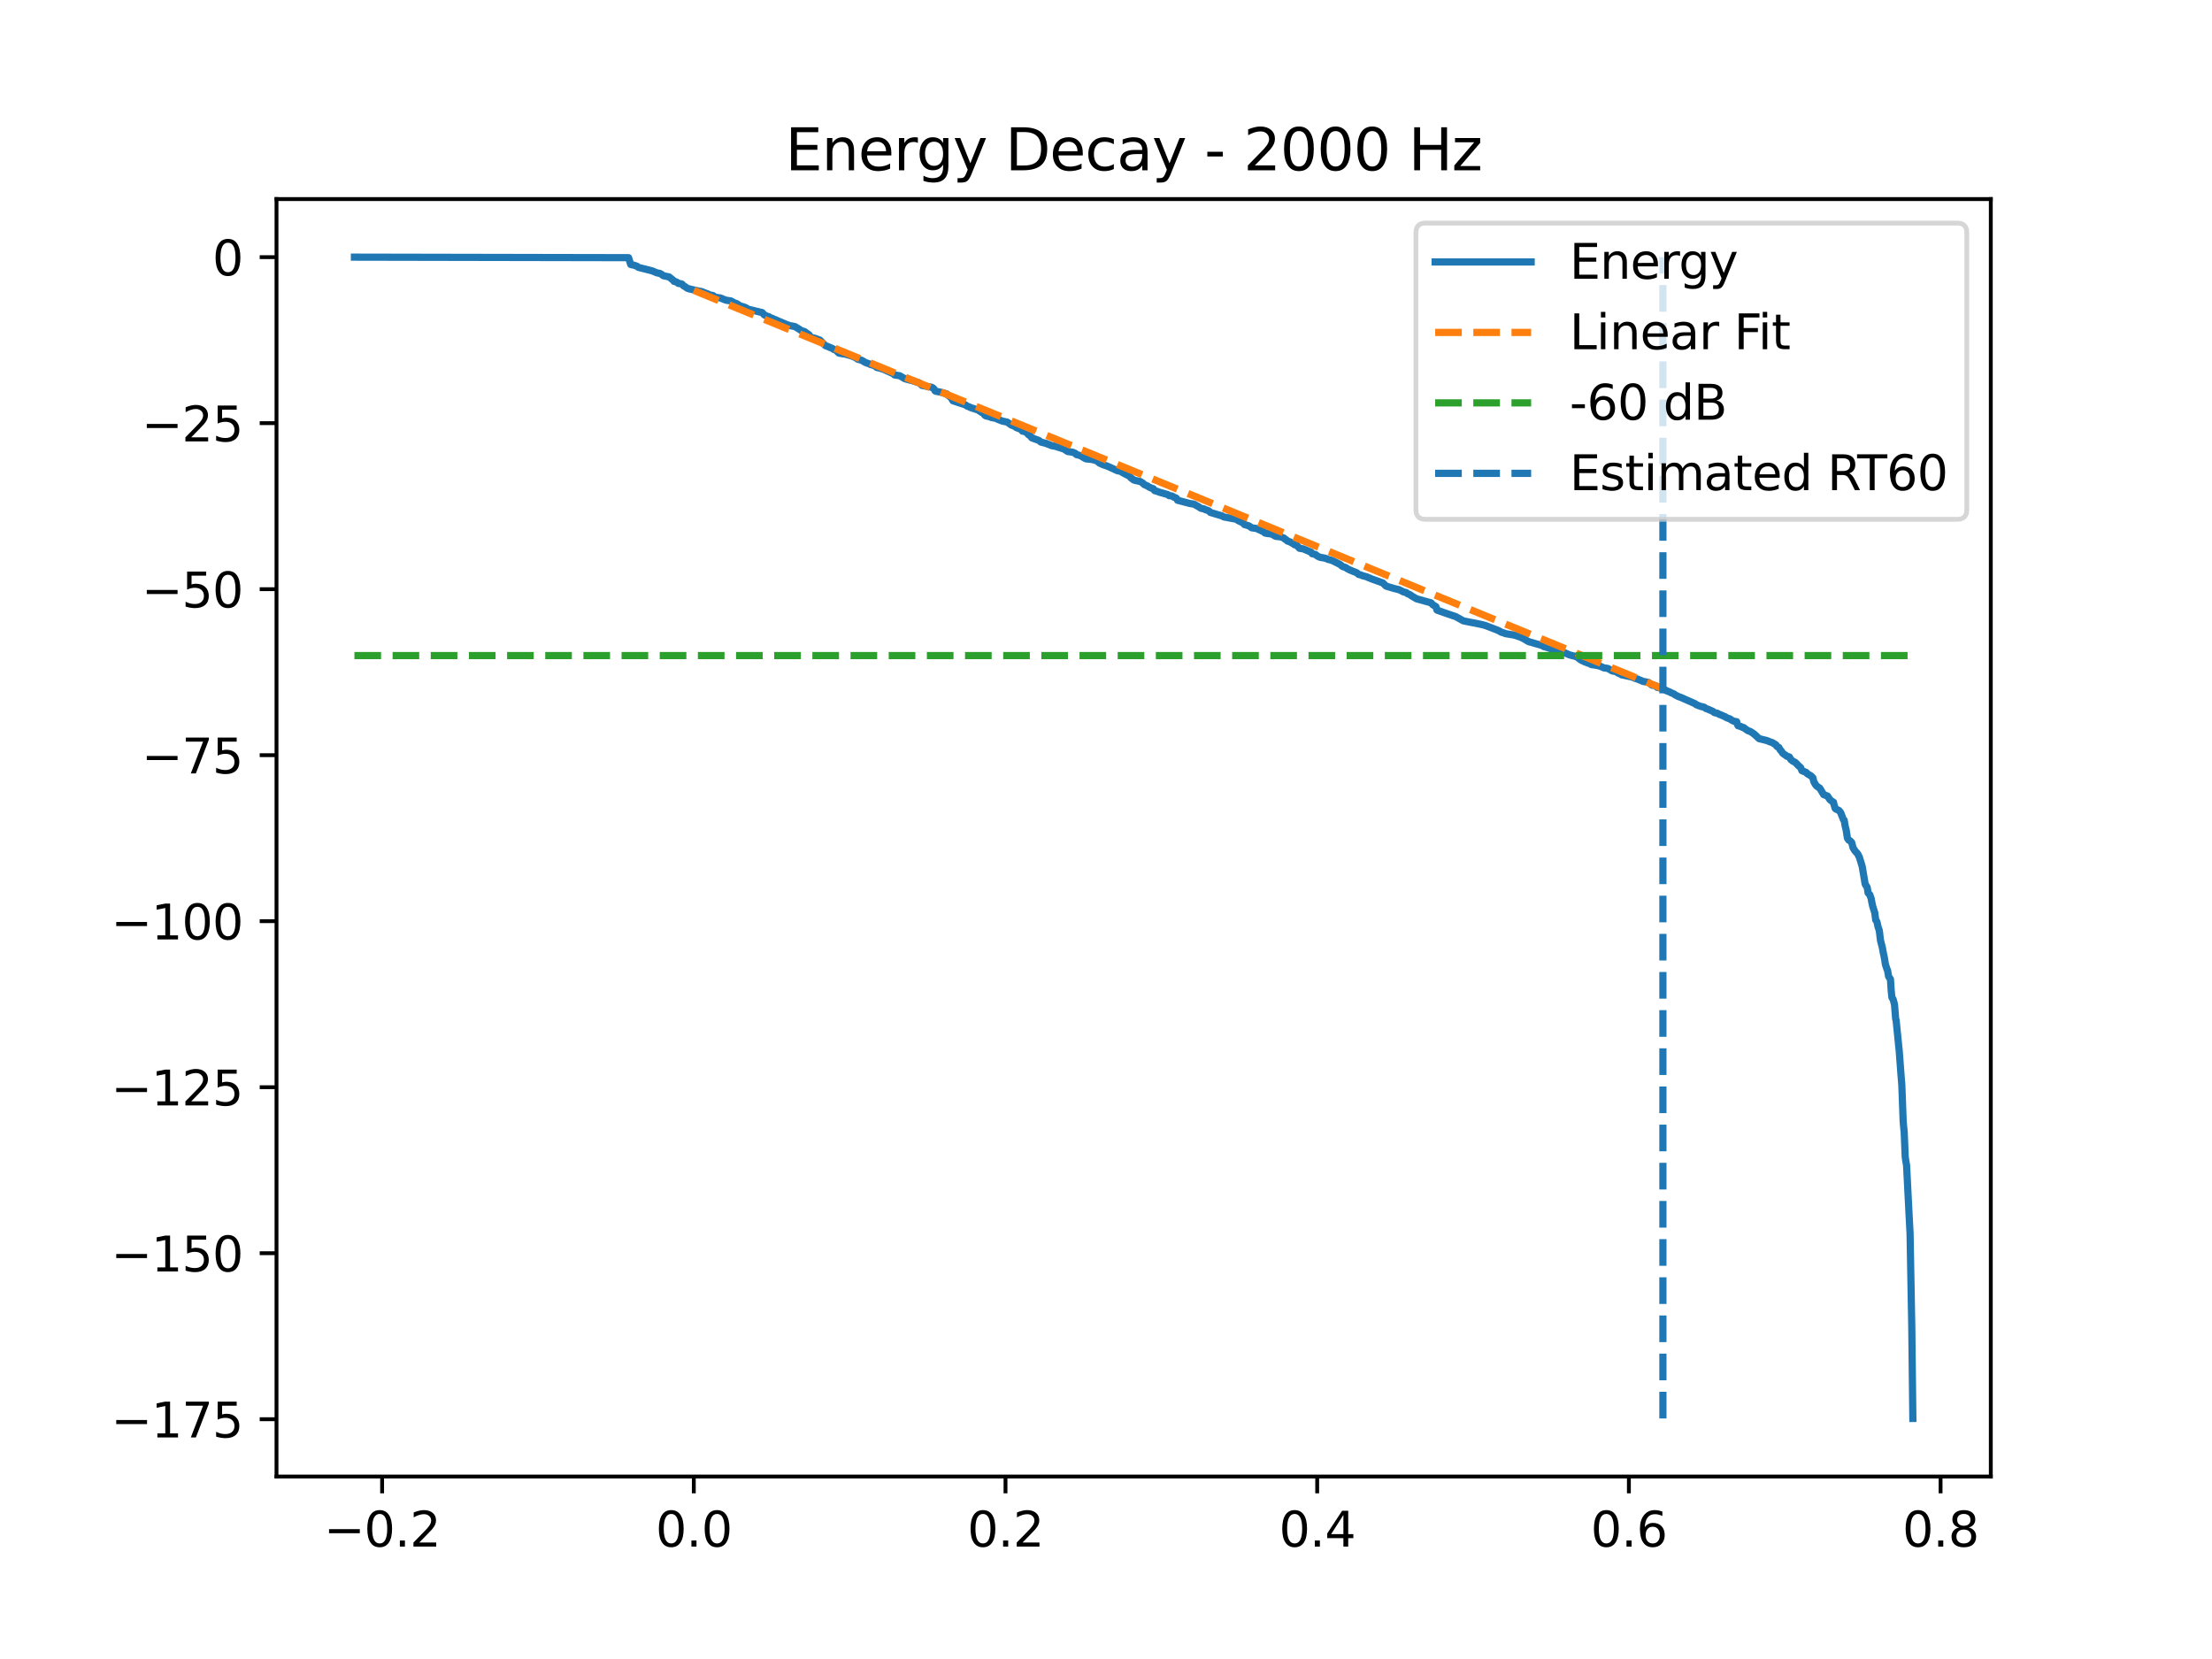 <?xml version="1.0" encoding="utf-8" standalone="no"?>
<!DOCTYPE svg PUBLIC "-//W3C//DTD SVG 1.1//EN"
  "http://www.w3.org/Graphics/SVG/1.1/DTD/svg11.dtd">
<svg xmlns:xlink="http://www.w3.org/1999/xlink" width="460.8pt" height="345.6pt" viewBox="0 0 460.8 345.6" xmlns="http://www.w3.org/2000/svg" version="1.1">
 <defs>
  <style type="text/css">*{stroke-linejoin: round; stroke-linecap: butt}</style>
 </defs>
 <g id="figure_1">
  <g id="patch_1">
   <path d="M 0 345.6 
L 460.8 345.6 
L 460.8 0 
L 0 0 
z
" style="fill: #ffffff"/>
  </g>
  <g id="axes_1">
   <g id="patch_2">
    <path d="M 57.6 307.584 
L 414.72 307.584 
L 414.72 41.472 
L 57.6 41.472 
z
" style="fill: #ffffff"/>
   </g>
   <g id="matplotlib.axis_1">
    <g id="xtick_1">
     <g id="line2d_1">
      <defs>
       <path id="m5c51a00a13" d="M 0 0 
L 0 3.5 
" style="stroke: #000000; stroke-width: 0.8"/>
      </defs>
      <g>
       <use xlink:href="#m5c51a00a13" x="79.602" y="307.584" style="stroke: #000000; stroke-width: 0.8"/>
      </g>
     </g>
     <g id="text_1">
      <!-- −0.2 -->
      <g transform="translate(67.461 322.182) scale(0.1 -0.1)">
       <defs>
        <path id="DejaVuSans-2212" d="M 678 2272 
L 4684 2272 
L 4684 1741 
L 678 1741 
L 678 2272 
z
" transform="scale(0.016)"/>
        <path id="DejaVuSans-30" d="M 2034 4250 
Q 1547 4250 1301 3770 
Q 1056 3291 1056 2328 
Q 1056 1369 1301 889 
Q 1547 409 2034 409 
Q 2525 409 2770 889 
Q 3016 1369 3016 2328 
Q 3016 3291 2770 3770 
Q 2525 4250 2034 4250 
z
M 2034 4750 
Q 2819 4750 3233 4129 
Q 3647 3509 3647 2328 
Q 3647 1150 3233 529 
Q 2819 -91 2034 -91 
Q 1250 -91 836 529 
Q 422 1150 422 2328 
Q 422 3509 836 4129 
Q 1250 4750 2034 4750 
z
" transform="scale(0.016)"/>
        <path id="DejaVuSans-2e" d="M 684 794 
L 1344 794 
L 1344 0 
L 684 0 
L 684 794 
z
" transform="scale(0.016)"/>
        <path id="DejaVuSans-32" d="M 1228 531 
L 3431 531 
L 3431 0 
L 469 0 
L 469 531 
Q 828 903 1448 1529 
Q 2069 2156 2228 2338 
Q 2531 2678 2651 2914 
Q 2772 3150 2772 3378 
Q 2772 3750 2511 3984 
Q 2250 4219 1831 4219 
Q 1534 4219 1204 4116 
Q 875 4013 500 3803 
L 500 4441 
Q 881 4594 1212 4672 
Q 1544 4750 1819 4750 
Q 2544 4750 2975 4387 
Q 3406 4025 3406 3419 
Q 3406 3131 3298 2873 
Q 3191 2616 2906 2266 
Q 2828 2175 2409 1742 
Q 1991 1309 1228 531 
z
" transform="scale(0.016)"/>
       </defs>
       <use xlink:href="#DejaVuSans-2212"/>
       <use xlink:href="#DejaVuSans-30" transform="translate(83.789 0)"/>
       <use xlink:href="#DejaVuSans-2e" transform="translate(147.412 0)"/>
       <use xlink:href="#DejaVuSans-32" transform="translate(179.199 0)"/>
      </g>
     </g>
    </g>
    <g id="xtick_2">
     <g id="line2d_2">
      <g>
       <use xlink:href="#m5c51a00a13" x="144.533" y="307.584" style="stroke: #000000; stroke-width: 0.8"/>
      </g>
     </g>
     <g id="text_2">
      <!-- 0.0 -->
      <g transform="translate(136.581 322.182) scale(0.1 -0.1)">
       <use xlink:href="#DejaVuSans-30"/>
       <use xlink:href="#DejaVuSans-2e" transform="translate(63.623 0)"/>
       <use xlink:href="#DejaVuSans-30" transform="translate(95.41 0)"/>
      </g>
     </g>
    </g>
    <g id="xtick_3">
     <g id="line2d_3">
      <g>
       <use xlink:href="#m5c51a00a13" x="209.464" y="307.584" style="stroke: #000000; stroke-width: 0.8"/>
      </g>
     </g>
     <g id="text_3">
      <!-- 0.2 -->
      <g transform="translate(201.512 322.182) scale(0.1 -0.1)">
       <use xlink:href="#DejaVuSans-30"/>
       <use xlink:href="#DejaVuSans-2e" transform="translate(63.623 0)"/>
       <use xlink:href="#DejaVuSans-32" transform="translate(95.41 0)"/>
      </g>
     </g>
    </g>
    <g id="xtick_4">
     <g id="line2d_4">
      <g>
       <use xlink:href="#m5c51a00a13" x="274.395" y="307.584" style="stroke: #000000; stroke-width: 0.8"/>
      </g>
     </g>
     <g id="text_4">
      <!-- 0.4 -->
      <g transform="translate(266.443 322.182) scale(0.1 -0.1)">
       <defs>
        <path id="DejaVuSans-34" d="M 2419 4116 
L 825 1625 
L 2419 1625 
L 2419 4116 
z
M 2253 4666 
L 3047 4666 
L 3047 1625 
L 3713 1625 
L 3713 1100 
L 3047 1100 
L 3047 0 
L 2419 0 
L 2419 1100 
L 313 1100 
L 313 1709 
L 2253 4666 
z
" transform="scale(0.016)"/>
       </defs>
       <use xlink:href="#DejaVuSans-30"/>
       <use xlink:href="#DejaVuSans-2e" transform="translate(63.623 0)"/>
       <use xlink:href="#DejaVuSans-34" transform="translate(95.41 0)"/>
      </g>
     </g>
    </g>
    <g id="xtick_5">
     <g id="line2d_5">
      <g>
       <use xlink:href="#m5c51a00a13" x="339.326" y="307.584" style="stroke: #000000; stroke-width: 0.8"/>
      </g>
     </g>
     <g id="text_5">
      <!-- 0.6 -->
      <g transform="translate(331.374 322.182) scale(0.1 -0.1)">
       <defs>
        <path id="DejaVuSans-36" d="M 2113 2584 
Q 1688 2584 1439 2293 
Q 1191 2003 1191 1497 
Q 1191 994 1439 701 
Q 1688 409 2113 409 
Q 2538 409 2786 701 
Q 3034 994 3034 1497 
Q 3034 2003 2786 2293 
Q 2538 2584 2113 2584 
z
M 3366 4563 
L 3366 3988 
Q 3128 4100 2886 4159 
Q 2644 4219 2406 4219 
Q 1781 4219 1451 3797 
Q 1122 3375 1075 2522 
Q 1259 2794 1537 2939 
Q 1816 3084 2150 3084 
Q 2853 3084 3261 2657 
Q 3669 2231 3669 1497 
Q 3669 778 3244 343 
Q 2819 -91 2113 -91 
Q 1303 -91 875 529 
Q 447 1150 447 2328 
Q 447 3434 972 4092 
Q 1497 4750 2381 4750 
Q 2619 4750 2861 4703 
Q 3103 4656 3366 4563 
z
" transform="scale(0.016)"/>
       </defs>
       <use xlink:href="#DejaVuSans-30"/>
       <use xlink:href="#DejaVuSans-2e" transform="translate(63.623 0)"/>
       <use xlink:href="#DejaVuSans-36" transform="translate(95.41 0)"/>
      </g>
     </g>
    </g>
    <g id="xtick_6">
     <g id="line2d_6">
      <g>
       <use xlink:href="#m5c51a00a13" x="404.257" y="307.584" style="stroke: #000000; stroke-width: 0.8"/>
      </g>
     </g>
     <g id="text_6">
      <!-- 0.8 -->
      <g transform="translate(396.305 322.182) scale(0.1 -0.1)">
       <defs>
        <path id="DejaVuSans-38" d="M 2034 2216 
Q 1584 2216 1326 1975 
Q 1069 1734 1069 1313 
Q 1069 891 1326 650 
Q 1584 409 2034 409 
Q 2484 409 2743 651 
Q 3003 894 3003 1313 
Q 3003 1734 2745 1975 
Q 2488 2216 2034 2216 
z
M 1403 2484 
Q 997 2584 770 2862 
Q 544 3141 544 3541 
Q 544 4100 942 4425 
Q 1341 4750 2034 4750 
Q 2731 4750 3128 4425 
Q 3525 4100 3525 3541 
Q 3525 3141 3298 2862 
Q 3072 2584 2669 2484 
Q 3125 2378 3379 2068 
Q 3634 1759 3634 1313 
Q 3634 634 3220 271 
Q 2806 -91 2034 -91 
Q 1263 -91 848 271 
Q 434 634 434 1313 
Q 434 1759 690 2068 
Q 947 2378 1403 2484 
z
M 1172 3481 
Q 1172 3119 1398 2916 
Q 1625 2713 2034 2713 
Q 2441 2713 2670 2916 
Q 2900 3119 2900 3481 
Q 2900 3844 2670 4047 
Q 2441 4250 2034 4250 
Q 1625 4250 1398 4047 
Q 1172 3844 1172 3481 
z
" transform="scale(0.016)"/>
       </defs>
       <use xlink:href="#DejaVuSans-30"/>
       <use xlink:href="#DejaVuSans-2e" transform="translate(63.623 0)"/>
       <use xlink:href="#DejaVuSans-38" transform="translate(95.41 0)"/>
      </g>
     </g>
    </g>
   </g>
   <g id="matplotlib.axis_2">
    <g id="ytick_1">
     <g id="line2d_7">
      <defs>
       <path id="mba1d20564b" d="M 0 0 
L -3.5 0 
" style="stroke: #000000; stroke-width: 0.8"/>
      </defs>
      <g>
       <use xlink:href="#mba1d20564b" x="57.6" y="295.649" style="stroke: #000000; stroke-width: 0.8"/>
      </g>
     </g>
     <g id="text_7">
      <!-- −175 -->
      <g transform="translate(23.133 299.448) scale(0.1 -0.1)">
       <defs>
        <path id="DejaVuSans-31" d="M 794 531 
L 1825 531 
L 1825 4091 
L 703 3866 
L 703 4441 
L 1819 4666 
L 2450 4666 
L 2450 531 
L 3481 531 
L 3481 0 
L 794 0 
L 794 531 
z
" transform="scale(0.016)"/>
        <path id="DejaVuSans-37" d="M 525 4666 
L 3525 4666 
L 3525 4397 
L 1831 0 
L 1172 0 
L 2766 4134 
L 525 4134 
L 525 4666 
z
" transform="scale(0.016)"/>
        <path id="DejaVuSans-35" d="M 691 4666 
L 3169 4666 
L 3169 4134 
L 1269 4134 
L 1269 2991 
Q 1406 3038 1543 3061 
Q 1681 3084 1819 3084 
Q 2600 3084 3056 2656 
Q 3513 2228 3513 1497 
Q 3513 744 3044 326 
Q 2575 -91 1722 -91 
Q 1428 -91 1123 -41 
Q 819 9 494 109 
L 494 744 
Q 775 591 1075 516 
Q 1375 441 1709 441 
Q 2250 441 2565 725 
Q 2881 1009 2881 1497 
Q 2881 1984 2565 2268 
Q 2250 2553 1709 2553 
Q 1456 2553 1204 2497 
Q 953 2441 691 2322 
L 691 4666 
z
" transform="scale(0.016)"/>
       </defs>
       <use xlink:href="#DejaVuSans-2212"/>
       <use xlink:href="#DejaVuSans-31" transform="translate(83.789 0)"/>
       <use xlink:href="#DejaVuSans-37" transform="translate(147.412 0)"/>
       <use xlink:href="#DejaVuSans-35" transform="translate(211.035 0)"/>
      </g>
     </g>
    </g>
    <g id="ytick_2">
     <g id="line2d_8">
      <g>
       <use xlink:href="#mba1d20564b" x="57.6" y="261.066" style="stroke: #000000; stroke-width: 0.8"/>
      </g>
     </g>
     <g id="text_8">
      <!-- −150 -->
      <g transform="translate(23.133 264.865) scale(0.1 -0.1)">
       <use xlink:href="#DejaVuSans-2212"/>
       <use xlink:href="#DejaVuSans-31" transform="translate(83.789 0)"/>
       <use xlink:href="#DejaVuSans-35" transform="translate(147.412 0)"/>
       <use xlink:href="#DejaVuSans-30" transform="translate(211.035 0)"/>
      </g>
     </g>
    </g>
    <g id="ytick_3">
     <g id="line2d_9">
      <g>
       <use xlink:href="#mba1d20564b" x="57.6" y="226.483" style="stroke: #000000; stroke-width: 0.8"/>
      </g>
     </g>
     <g id="text_9">
      <!-- −125 -->
      <g transform="translate(23.133 230.282) scale(0.1 -0.1)">
       <use xlink:href="#DejaVuSans-2212"/>
       <use xlink:href="#DejaVuSans-31" transform="translate(83.789 0)"/>
       <use xlink:href="#DejaVuSans-32" transform="translate(147.412 0)"/>
       <use xlink:href="#DejaVuSans-35" transform="translate(211.035 0)"/>
      </g>
     </g>
    </g>
    <g id="ytick_4">
     <g id="line2d_10">
      <g>
       <use xlink:href="#mba1d20564b" x="57.6" y="191.9" style="stroke: #000000; stroke-width: 0.8"/>
      </g>
     </g>
     <g id="text_10">
      <!-- −100 -->
      <g transform="translate(23.133 195.699) scale(0.1 -0.1)">
       <use xlink:href="#DejaVuSans-2212"/>
       <use xlink:href="#DejaVuSans-31" transform="translate(83.789 0)"/>
       <use xlink:href="#DejaVuSans-30" transform="translate(147.412 0)"/>
       <use xlink:href="#DejaVuSans-30" transform="translate(211.035 0)"/>
      </g>
     </g>
    </g>
    <g id="ytick_5">
     <g id="line2d_11">
      <g>
       <use xlink:href="#mba1d20564b" x="57.6" y="157.317" style="stroke: #000000; stroke-width: 0.8"/>
      </g>
     </g>
     <g id="text_11">
      <!-- −75 -->
      <g transform="translate(29.495 161.116) scale(0.1 -0.1)">
       <use xlink:href="#DejaVuSans-2212"/>
       <use xlink:href="#DejaVuSans-37" transform="translate(83.789 0)"/>
       <use xlink:href="#DejaVuSans-35" transform="translate(147.412 0)"/>
      </g>
     </g>
    </g>
    <g id="ytick_6">
     <g id="line2d_12">
      <g>
       <use xlink:href="#mba1d20564b" x="57.6" y="122.734" style="stroke: #000000; stroke-width: 0.8"/>
      </g>
     </g>
     <g id="text_12">
      <!-- −50 -->
      <g transform="translate(29.495 126.533) scale(0.1 -0.1)">
       <use xlink:href="#DejaVuSans-2212"/>
       <use xlink:href="#DejaVuSans-35" transform="translate(83.789 0)"/>
       <use xlink:href="#DejaVuSans-30" transform="translate(147.412 0)"/>
      </g>
     </g>
    </g>
    <g id="ytick_7">
     <g id="line2d_13">
      <g>
       <use xlink:href="#mba1d20564b" x="57.6" y="88.151" style="stroke: #000000; stroke-width: 0.8"/>
      </g>
     </g>
     <g id="text_13">
      <!-- −25 -->
      <g transform="translate(29.495 91.95) scale(0.1 -0.1)">
       <use xlink:href="#DejaVuSans-2212"/>
       <use xlink:href="#DejaVuSans-32" transform="translate(83.789 0)"/>
       <use xlink:href="#DejaVuSans-35" transform="translate(147.412 0)"/>
      </g>
     </g>
    </g>
    <g id="ytick_8">
     <g id="line2d_14">
      <g>
       <use xlink:href="#mba1d20564b" x="57.6" y="53.568" style="stroke: #000000; stroke-width: 0.8"/>
      </g>
     </g>
     <g id="text_14">
      <!-- 0 -->
      <g transform="translate(44.237 57.367) scale(0.1 -0.1)">
       <use xlink:href="#DejaVuSans-30"/>
      </g>
     </g>
    </g>
   </g>
   <g id="line2d_15">
    <path d="M 73.833 53.568 
L 130.945 53.678 
L 131.385 55.094 
L 131.587 55.148 
L 132.149 55.267 
L 132.338 55.34 
L 132.67 55.453 
L 132.994 55.702 
L 135.842 56.416 
L 136.153 56.549 
L 136.85 56.84 
L 137.479 56.961 
L 137.911 57.205 
L 138.128 57.408 
L 138.412 57.487 
L 139.379 57.684 
L 140.238 58.374 
L 140.421 58.624 
L 140.867 58.714 
L 141.063 58.837 
L 141.314 59.041 
L 141.821 59.1 
L 142.098 59.21 
L 142.342 59.51 
L 142.565 59.62 
L 142.849 59.808 
L 143.106 60.001 
L 143.403 60.132 
L 145.554 60.629 
L 146.244 60.756 
L 146.535 60.906 
L 146.88 61.024 
L 147.056 61.098 
L 147.394 61.207 
L 147.928 61.456 
L 148.517 61.563 
L 149.011 61.929 
L 150.052 62.058 
L 150.999 62.453 
L 151.371 62.56 
L 152.244 62.681 
L 152.859 63.014 
L 153.035 63.158 
L 153.299 63.181 
L 153.562 63.31 
L 154.219 63.742 
L 154.956 63.942 
L 155.328 64.089 
L 155.537 64.195 
L 155.72 64.38 
L 158.777 65.115 
L 159.203 65.58 
L 159.427 65.698 
L 159.657 65.835 
L 160.123 65.952 
L 160.61 66.236 
L 160.982 66.348 
L 161.334 66.558 
L 161.564 66.594 
L 162.031 66.832 
L 162.24 66.912 
L 163.62 67.494 
L 163.87 67.609 
L 164.093 67.664 
L 164.472 67.841 
L 164.709 67.861 
L 165.602 68.029 
L 166.637 68.664 
L 166.826 68.816 
L 167.036 68.919 
L 167.563 69.054 
L 168.3 69.583 
L 168.483 69.695 
L 168.591 69.826 
L 168.902 70.287 
L 169.87 70.495 
L 170.093 70.606 
L 170.431 70.72 
L 170.81 70.858 
L 171.831 71.898 
L 172.007 72.042 
L 172.332 72.131 
L 172.934 72.402 
L 173.4 72.59 
L 173.583 72.738 
L 173.745 72.802 
L 174.117 72.933 
L 174.753 73.555 
L 175.646 73.715 
L 176.004 73.755 
L 176.721 73.956 
L 176.89 74.002 
L 177.323 74.112 
L 177.999 74.398 
L 178.175 74.493 
L 178.385 74.597 
L 178.696 74.844 
L 179.474 75.036 
L 180.238 75.493 
L 180.549 75.617 
L 181.118 75.807 
L 181.354 75.941 
L 181.517 75.984 
L 182.105 76.131 
L 182.409 76.342 
L 182.639 76.542 
L 183.12 76.659 
L 183.309 76.695 
L 183.6 76.806 
L 183.911 76.87 
L 186.15 77.882 
L 186.339 78.103 
L 187.435 78.274 
L 188.483 78.89 
L 189.579 79.184 
L 190.066 79.29 
L 190.37 79.414 
L 190.566 79.446 
L 190.925 79.604 
L 191.304 79.683 
L 191.534 79.797 
L 192.081 80.287 
L 192.737 80.409 
L 193.001 80.482 
L 194.009 80.647 
L 194.3 80.779 
L 194.564 81.011 
L 194.807 81.44 
L 195.024 81.525 
L 195.693 81.639 
L 197.215 82.045 
L 197.418 82.268 
L 197.567 82.379 
L 197.783 82.557 
L 198.087 82.832 
L 198.243 82.95 
L 198.378 83.275 
L 198.527 83.497 
L 201.091 84.331 
L 201.49 84.61 
L 201.848 84.738 
L 202.22 84.916 
L 203.208 85.236 
L 203.789 85.423 
L 204.019 85.605 
L 204.215 85.715 
L 204.459 85.896 
L 204.878 86.098 
L 205.115 86.453 
L 205.257 86.564 
L 205.406 86.652 
L 205.987 86.771 
L 206.549 86.983 
L 207.489 87.155 
L 207.712 87.286 
L 208.801 87.718 
L 209.809 87.927 
L 210.485 88.397 
L 210.668 88.542 
L 210.837 88.604 
L 211.135 88.715 
L 211.479 88.874 
L 211.676 89.053 
L 212.805 89.492 
L 212.981 89.804 
L 213.427 89.91 
L 213.637 89.987 
L 213.908 90.132 
L 214.131 90.423 
L 214.341 90.619 
L 214.503 90.691 
L 214.611 90.8 
L 214.956 91.217 
L 216.437 91.759 
L 216.836 92.091 
L 217.979 92.381 
L 218.148 92.472 
L 218.527 92.602 
L 219.075 92.837 
L 219.718 92.949 
L 219.968 93.011 
L 221.706 93.562 
L 221.916 93.734 
L 222.464 94.077 
L 223.417 94.193 
L 224.046 94.462 
L 224.236 94.7 
L 224.696 94.812 
L 225.135 94.945 
L 225.859 95.395 
L 226.062 95.509 
L 226.238 95.586 
L 227.293 95.697 
L 227.55 95.729 
L 228.524 96.006 
L 228.882 96.333 
L 229.018 96.441 
L 229.187 96.536 
L 229.498 96.647 
L 229.728 96.782 
L 230.641 97.093 
L 232.805 98.066 
L 233.448 98.181 
L 233.921 98.491 
L 235.335 99.226 
L 235.578 99.534 
L 235.957 99.808 
L 236.126 99.96 
L 236.478 100.082 
L 236.87 100.165 
L 237.54 100.307 
L 238.094 100.656 
L 238.324 100.918 
L 239.116 101.272 
L 239.332 101.45 
L 239.684 101.594 
L 239.887 101.703 
L 240.238 101.8 
L 240.536 102.21 
L 240.861 102.293 
L 241.26 102.427 
L 241.463 102.514 
L 243.289 103.035 
L 243.559 103.262 
L 244.026 103.294 
L 244.31 103.405 
L 244.5 103.561 
L 244.899 103.694 
L 245.088 103.825 
L 245.298 104.211 
L 247.908 104.9 
L 248.646 105.004 
L 248.862 105.101 
L 249.613 105.516 
L 250.201 105.896 
L 250.803 106.01 
L 251.175 106.211 
L 251.358 106.238 
L 251.689 106.359 
L 251.858 106.486 
L 251.987 106.588 
L 252.149 106.754 
L 254.577 107.473 
L 254.943 107.687 
L 257.479 108.159 
L 257.736 108.284 
L 257.925 108.446 
L 258.683 108.799 
L 258.947 108.896 
L 259.224 109.266 
L 259.664 109.395 
L 260.137 109.538 
L 260.347 109.664 
L 260.759 109.954 
L 261.936 110.12 
L 262.126 110.277 
L 262.396 110.388 
L 262.619 110.464 
L 262.809 110.598 
L 263.093 110.642 
L 263.262 110.754 
L 263.316 110.859 
L 263.512 111.033 
L 263.992 111.143 
L 264.276 111.162 
L 264.987 111.274 
L 265.575 111.636 
L 265.764 111.735 
L 266.813 111.846 
L 267.002 111.918 
L 267.482 112.092 
L 267.665 112.316 
L 267.915 112.422 
L 268.206 112.707 
L 268.707 112.878 
L 269.471 113.298 
L 269.66 113.468 
L 270.107 113.581 
L 270.729 114.224 
L 271.507 114.342 
L 273.144 115.04 
L 273.34 115.346 
L 274.057 115.514 
L 274.375 115.791 
L 274.692 115.973 
L 274.868 116.023 
L 275.085 116.132 
L 275.369 116.155 
L 275.978 116.272 
L 276.424 116.406 
L 276.627 116.526 
L 277.114 116.64 
L 277.641 116.823 
L 279.096 117.548 
L 279.312 117.706 
L 279.501 117.885 
L 279.765 118.045 
L 280.347 118.227 
L 280.617 118.438 
L 281.179 118.731 
L 282.633 119.323 
L 283.046 119.672 
L 283.533 119.784 
L 283.729 119.893 
L 284.155 120.014 
L 284.723 120.159 
L 285.054 120.329 
L 285.413 120.438 
L 285.609 120.554 
L 288.064 121.429 
L 288.226 121.598 
L 288.369 121.719 
L 288.761 122.101 
L 290.181 122.522 
L 290.364 122.584 
L 291.257 122.789 
L 291.48 122.847 
L 291.676 122.967 
L 291.865 123.033 
L 292.359 123.307 
L 292.927 123.43 
L 293.103 123.606 
L 293.333 123.711 
L 293.82 123.931 
L 293.996 124.1 
L 295.105 124.743 
L 298.108 125.578 
L 298.44 125.948 
L 298.622 126.069 
L 299.123 126.37 
L 299.353 127.096 
L 301.138 127.733 
L 302.991 128.359 
L 303.249 128.439 
L 303.587 128.641 
L 303.965 128.836 
L 304.818 129.325 
L 305.372 129.443 
L 306.529 129.676 
L 306.725 129.708 
L 307.313 129.82 
L 307.53 129.865 
L 308.085 129.977 
L 308.294 130.022 
L 308.856 130.147 
L 309.201 130.235 
L 309.559 130.348 
L 312.122 131.339 
L 312.305 131.449 
L 312.501 131.546 
L 312.684 131.672 
L 312.86 131.731 
L 313.313 131.864 
L 313.59 131.994 
L 315.038 132.232 
L 315.342 132.286 
L 315.782 132.396 
L 316.296 132.584 
L 316.647 132.694 
L 316.898 132.802 
L 317.594 133.151 
L 318.088 133.471 
L 318.318 133.583 
L 318.48 133.681 
L 319.109 133.846 
L 319.312 133.908 
L 319.664 134.018 
L 321.368 134.491 
L 321.477 134.625 
L 321.639 134.7 
L 322.356 134.898 
L 322.822 135.053 
L 323.932 135.475 
L 324.175 135.625 
L 324.845 135.737 
L 325.339 135.855 
L 326.137 136.059 
L 326.914 136.407 
L 327.652 136.606 
L 328.484 136.816 
L 329.059 137.299 
L 329.268 137.427 
L 329.512 137.598 
L 329.83 137.708 
L 330.046 137.854 
L 330.499 137.995 
L 330.662 138.094 
L 331.108 138.202 
L 331.487 138.441 
L 332.386 138.568 
L 332.86 138.666 
L 333.347 138.781 
L 333.888 139.032 
L 334.111 139.128 
L 334.936 139.242 
L 335.883 139.775 
L 336.566 139.898 
L 336.986 140.124 
L 337.114 140.235 
L 337.283 140.275 
L 337.56 140.377 
L 337.77 140.562 
L 339.847 141.007 
L 340.131 141.094 
L 340.435 141.219 
L 340.699 141.351 
L 341.247 141.491 
L 341.456 141.617 
L 341.801 141.73 
L 342.221 141.935 
L 343.391 142.151 
L 344.141 142.723 
L 344.933 142.856 
L 345.197 143.173 
L 346.137 143.38 
L 346.766 143.672 
L 346.989 143.772 
L 347.165 143.899 
L 347.855 144.159 
L 348.064 144.287 
L 348.734 144.563 
L 348.917 144.733 
L 349.661 145.113 
L 350.073 145.257 
L 350.411 145.387 
L 350.655 145.508 
L 353.11 146.587 
L 353.367 146.807 
L 354.172 147.114 
L 354.361 147.178 
L 354.97 147.302 
L 355.403 147.614 
L 355.768 147.727 
L 356.722 148.14 
L 356.904 148.254 
L 357.026 148.365 
L 357.202 148.478 
L 357.777 148.587 
L 358.19 148.833 
L 358.386 148.881 
L 359.177 149.229 
L 359.393 149.315 
L 359.529 149.422 
L 359.732 149.53 
L 360.246 149.717 
L 360.442 149.786 
L 360.557 149.896 
L 360.739 150.017 
L 361.145 150.23 
L 361.781 150.342 
L 361.889 150.802 
L 362.072 151.181 
L 362.796 151.391 
L 362.985 151.532 
L 363.269 151.577 
L 363.452 151.75 
L 363.614 151.851 
L 363.776 151.981 
L 364.162 152.229 
L 364.554 152.346 
L 365.21 152.757 
L 365.298 152.86 
L 365.535 152.996 
L 365.69 153.199 
L 365.839 153.286 
L 366.11 153.565 
L 366.441 153.867 
L 368.098 154.279 
L 368.802 154.571 
L 369.194 154.689 
L 369.532 154.901 
L 369.715 155.017 
L 369.951 155.155 
L 370.066 155.362 
L 370.215 155.535 
L 370.567 155.704 
L 370.831 156.2 
L 371.054 156.425 
L 371.21 156.657 
L 371.379 156.917 
L 371.615 157.09 
L 371.791 157.202 
L 371.94 157.318 
L 372.096 157.395 
L 372.211 157.534 
L 372.373 157.573 
L 372.765 157.695 
L 373.056 158.227 
L 373.577 158.63 
L 373.739 158.684 
L 374.016 158.838 
L 374.199 159.045 
L 374.334 159.149 
L 374.51 159.379 
L 375.105 159.909 
L 375.376 160.556 
L 376.255 160.901 
L 376.451 161.149 
L 377.283 161.647 
L 377.513 161.896 
L 377.642 161.995 
L 377.878 162.92 
L 378.014 163.092 
L 378.115 163.327 
L 378.278 163.547 
L 378.44 163.742 
L 378.92 164.078 
L 379.082 164.176 
L 379.908 165.539 
L 380.699 165.828 
L 381.206 166.586 
L 381.72 166.987 
L 381.957 167.127 
L 382.045 167.559 
L 382.302 168.41 
L 382.451 168.538 
L 382.687 168.654 
L 382.884 168.73 
L 383.114 168.856 
L 383.384 169.198 
L 383.452 169.298 
L 384.006 170.726 
L 384.175 170.861 
L 384.385 172.097 
L 384.541 172.711 
L 384.568 172.776 
L 384.845 174.56 
L 384.94 174.749 
L 385.176 175.047 
L 385.4 175.148 
L 385.738 175.504 
L 386.035 176.643 
L 386.238 176.937 
L 386.38 177.193 
L 386.901 177.782 
L 387.057 177.982 
L 387.212 178.372 
L 387.307 178.473 
L 387.922 180.466 
L 388.551 184.187 
L 388.978 184.87 
L 389.16 186.014 
L 389.282 186.149 
L 389.424 186.297 
L 389.539 186.412 
L 389.613 186.678 
L 389.803 187.202 
L 389.911 187.843 
L 390.114 188.779 
L 390.554 190.175 
L 390.743 191.65 
L 390.878 191.779 
L 391.034 192.169 
L 391.264 193.215 
L 391.318 193.334 
L 391.48 193.805 
L 391.561 194.396 
L 391.73 195.851 
L 392.129 197.416 
L 392.373 198.751 
L 392.414 198.851 
L 392.616 199.9 
L 392.772 200.964 
L 392.867 201.181 
L 393.09 201.905 
L 393.212 202.123 
L 393.428 203.416 
L 393.814 203.971 
L 393.969 206.335 
L 394.118 207.779 
L 394.165 207.87 
L 394.341 208.126 
L 394.375 208.198 
L 394.612 209.068 
L 394.666 209.33 
L 394.903 212.278 
L 394.984 212.414 
L 395.599 218.552 
L 395.619 218.623 
L 396.019 223.97 
L 396.181 225.946 
L 396.465 233.593 
L 396.6 235.116 
L 396.675 235.773 
L 396.891 240.986 
L 396.986 241.668 
L 397.135 242.544 
L 397.175 242.751 
L 397.764 254.395 
L 397.899 256.858 
L 398.257 276.327 
L 398.481 295.488 
L 398.481 295.488 
" clip-path="url(#pd86b05ecb8)" style="fill: none; stroke: #1f77b4; stroke-width: 1.5; stroke-linecap: square"/>
   </g>
   <g id="line2d_16">
    <path d="M 144.533 60.488 
L 346.414 143.484 
" clip-path="url(#pd86b05ecb8)" style="fill: none; stroke-dasharray: 5.55,2.4; stroke-dashoffset: 0; stroke: #ff7f0e; stroke-width: 1.5"/>
   </g>
   <g id="line2d_17">
    <path d="M 73.833 136.567 
L 398.487 136.567 
L 398.487 136.567 
" clip-path="url(#pd86b05ecb8)" style="fill: none; stroke-dasharray: 5.55,2.4; stroke-dashoffset: 0; stroke: #2ca02c; stroke-width: 1.5"/>
   </g>
   <g id="LineCollection_1">
    <path d="M 346.414 295.488 
L 346.414 53.568 
" clip-path="url(#pd86b05ecb8)" style="fill: none; stroke-dasharray: 5.55,2.4; stroke-dashoffset: 0; stroke: #1f77b4; stroke-width: 1.5"/>
   </g>
   <g id="patch_3">
    <path d="M 57.6 307.584 
L 57.6 41.472 
" style="fill: none; stroke: #000000; stroke-width: 0.8; stroke-linejoin: miter; stroke-linecap: square"/>
   </g>
   <g id="patch_4">
    <path d="M 414.72 307.584 
L 414.72 41.472 
" style="fill: none; stroke: #000000; stroke-width: 0.8; stroke-linejoin: miter; stroke-linecap: square"/>
   </g>
   <g id="patch_5">
    <path d="M 57.6 307.584 
L 414.72 307.584 
" style="fill: none; stroke: #000000; stroke-width: 0.8; stroke-linejoin: miter; stroke-linecap: square"/>
   </g>
   <g id="patch_6">
    <path d="M 57.6 41.472 
L 414.72 41.472 
" style="fill: none; stroke: #000000; stroke-width: 0.8; stroke-linejoin: miter; stroke-linecap: square"/>
   </g>
   <g id="text_15">
    <!-- Energy Decay - 2000 Hz -->
    <g transform="translate(163.59 35.472) scale(0.12 -0.12)">
     <defs>
      <path id="DejaVuSans-45" d="M 628 4666 
L 3578 4666 
L 3578 4134 
L 1259 4134 
L 1259 2753 
L 3481 2753 
L 3481 2222 
L 1259 2222 
L 1259 531 
L 3634 531 
L 3634 0 
L 628 0 
L 628 4666 
z
" transform="scale(0.016)"/>
      <path id="DejaVuSans-6e" d="M 3513 2113 
L 3513 0 
L 2938 0 
L 2938 2094 
Q 2938 2591 2744 2837 
Q 2550 3084 2163 3084 
Q 1697 3084 1428 2787 
Q 1159 2491 1159 1978 
L 1159 0 
L 581 0 
L 581 3500 
L 1159 3500 
L 1159 2956 
Q 1366 3272 1645 3428 
Q 1925 3584 2291 3584 
Q 2894 3584 3203 3211 
Q 3513 2838 3513 2113 
z
" transform="scale(0.016)"/>
      <path id="DejaVuSans-65" d="M 3597 1894 
L 3597 1613 
L 953 1613 
Q 991 1019 1311 708 
Q 1631 397 2203 397 
Q 2534 397 2845 478 
Q 3156 559 3463 722 
L 3463 178 
Q 3153 47 2828 -22 
Q 2503 -91 2169 -91 
Q 1331 -91 842 396 
Q 353 884 353 1716 
Q 353 2575 817 3079 
Q 1281 3584 2069 3584 
Q 2775 3584 3186 3129 
Q 3597 2675 3597 1894 
z
M 3022 2063 
Q 3016 2534 2758 2815 
Q 2500 3097 2075 3097 
Q 1594 3097 1305 2825 
Q 1016 2553 972 2059 
L 3022 2063 
z
" transform="scale(0.016)"/>
      <path id="DejaVuSans-72" d="M 2631 2963 
Q 2534 3019 2420 3045 
Q 2306 3072 2169 3072 
Q 1681 3072 1420 2755 
Q 1159 2438 1159 1844 
L 1159 0 
L 581 0 
L 581 3500 
L 1159 3500 
L 1159 2956 
Q 1341 3275 1631 3429 
Q 1922 3584 2338 3584 
Q 2397 3584 2469 3576 
Q 2541 3569 2628 3553 
L 2631 2963 
z
" transform="scale(0.016)"/>
      <path id="DejaVuSans-67" d="M 2906 1791 
Q 2906 2416 2648 2759 
Q 2391 3103 1925 3103 
Q 1463 3103 1205 2759 
Q 947 2416 947 1791 
Q 947 1169 1205 825 
Q 1463 481 1925 481 
Q 2391 481 2648 825 
Q 2906 1169 2906 1791 
z
M 3481 434 
Q 3481 -459 3084 -895 
Q 2688 -1331 1869 -1331 
Q 1566 -1331 1297 -1286 
Q 1028 -1241 775 -1147 
L 775 -588 
Q 1028 -725 1275 -790 
Q 1522 -856 1778 -856 
Q 2344 -856 2625 -561 
Q 2906 -266 2906 331 
L 2906 616 
Q 2728 306 2450 153 
Q 2172 0 1784 0 
Q 1141 0 747 490 
Q 353 981 353 1791 
Q 353 2603 747 3093 
Q 1141 3584 1784 3584 
Q 2172 3584 2450 3431 
Q 2728 3278 2906 2969 
L 2906 3500 
L 3481 3500 
L 3481 434 
z
" transform="scale(0.016)"/>
      <path id="DejaVuSans-79" d="M 2059 -325 
Q 1816 -950 1584 -1140 
Q 1353 -1331 966 -1331 
L 506 -1331 
L 506 -850 
L 844 -850 
Q 1081 -850 1212 -737 
Q 1344 -625 1503 -206 
L 1606 56 
L 191 3500 
L 800 3500 
L 1894 763 
L 2988 3500 
L 3597 3500 
L 2059 -325 
z
" transform="scale(0.016)"/>
      <path id="DejaVuSans-20" transform="scale(0.016)"/>
      <path id="DejaVuSans-44" d="M 1259 4147 
L 1259 519 
L 2022 519 
Q 2988 519 3436 956 
Q 3884 1394 3884 2338 
Q 3884 3275 3436 3711 
Q 2988 4147 2022 4147 
L 1259 4147 
z
M 628 4666 
L 1925 4666 
Q 3281 4666 3915 4102 
Q 4550 3538 4550 2338 
Q 4550 1131 3912 565 
Q 3275 0 1925 0 
L 628 0 
L 628 4666 
z
" transform="scale(0.016)"/>
      <path id="DejaVuSans-63" d="M 3122 3366 
L 3122 2828 
Q 2878 2963 2633 3030 
Q 2388 3097 2138 3097 
Q 1578 3097 1268 2742 
Q 959 2388 959 1747 
Q 959 1106 1268 751 
Q 1578 397 2138 397 
Q 2388 397 2633 464 
Q 2878 531 3122 666 
L 3122 134 
Q 2881 22 2623 -34 
Q 2366 -91 2075 -91 
Q 1284 -91 818 406 
Q 353 903 353 1747 
Q 353 2603 823 3093 
Q 1294 3584 2113 3584 
Q 2378 3584 2631 3529 
Q 2884 3475 3122 3366 
z
" transform="scale(0.016)"/>
      <path id="DejaVuSans-61" d="M 2194 1759 
Q 1497 1759 1228 1600 
Q 959 1441 959 1056 
Q 959 750 1161 570 
Q 1363 391 1709 391 
Q 2188 391 2477 730 
Q 2766 1069 2766 1631 
L 2766 1759 
L 2194 1759 
z
M 3341 1997 
L 3341 0 
L 2766 0 
L 2766 531 
Q 2569 213 2275 61 
Q 1981 -91 1556 -91 
Q 1019 -91 701 211 
Q 384 513 384 1019 
Q 384 1609 779 1909 
Q 1175 2209 1959 2209 
L 2766 2209 
L 2766 2266 
Q 2766 2663 2505 2880 
Q 2244 3097 1772 3097 
Q 1472 3097 1187 3025 
Q 903 2953 641 2809 
L 641 3341 
Q 956 3463 1253 3523 
Q 1550 3584 1831 3584 
Q 2591 3584 2966 3190 
Q 3341 2797 3341 1997 
z
" transform="scale(0.016)"/>
      <path id="DejaVuSans-2d" d="M 313 2009 
L 1997 2009 
L 1997 1497 
L 313 1497 
L 313 2009 
z
" transform="scale(0.016)"/>
      <path id="DejaVuSans-48" d="M 628 4666 
L 1259 4666 
L 1259 2753 
L 3553 2753 
L 3553 4666 
L 4184 4666 
L 4184 0 
L 3553 0 
L 3553 2222 
L 1259 2222 
L 1259 0 
L 628 0 
L 628 4666 
z
" transform="scale(0.016)"/>
      <path id="DejaVuSans-7a" d="M 353 3500 
L 3084 3500 
L 3084 2975 
L 922 459 
L 3084 459 
L 3084 0 
L 275 0 
L 275 525 
L 2438 3041 
L 353 3041 
L 353 3500 
z
" transform="scale(0.016)"/>
     </defs>
     <use xlink:href="#DejaVuSans-45"/>
     <use xlink:href="#DejaVuSans-6e" transform="translate(63.184 0)"/>
     <use xlink:href="#DejaVuSans-65" transform="translate(126.562 0)"/>
     <use xlink:href="#DejaVuSans-72" transform="translate(188.086 0)"/>
     <use xlink:href="#DejaVuSans-67" transform="translate(227.449 0)"/>
     <use xlink:href="#DejaVuSans-79" transform="translate(290.926 0)"/>
     <use xlink:href="#DejaVuSans-20" transform="translate(350.105 0)"/>
     <use xlink:href="#DejaVuSans-44" transform="translate(381.893 0)"/>
     <use xlink:href="#DejaVuSans-65" transform="translate(458.895 0)"/>
     <use xlink:href="#DejaVuSans-63" transform="translate(520.418 0)"/>
     <use xlink:href="#DejaVuSans-61" transform="translate(575.398 0)"/>
     <use xlink:href="#DejaVuSans-79" transform="translate(636.678 0)"/>
     <use xlink:href="#DejaVuSans-20" transform="translate(695.857 0)"/>
     <use xlink:href="#DejaVuSans-2d" transform="translate(727.645 0)"/>
     <use xlink:href="#DejaVuSans-20" transform="translate(763.729 0)"/>
     <use xlink:href="#DejaVuSans-32" transform="translate(795.516 0)"/>
     <use xlink:href="#DejaVuSans-30" transform="translate(859.139 0)"/>
     <use xlink:href="#DejaVuSans-30" transform="translate(922.762 0)"/>
     <use xlink:href="#DejaVuSans-30" transform="translate(986.385 0)"/>
     <use xlink:href="#DejaVuSans-20" transform="translate(1050.008 0)"/>
     <use xlink:href="#DejaVuSans-48" transform="translate(1081.795 0)"/>
     <use xlink:href="#DejaVuSans-7a" transform="translate(1156.99 0)"/>
    </g>
   </g>
   <g id="legend_1">
    <g id="patch_7">
     <path d="M 296.968 108.184 
L 407.72 108.184 
Q 409.72 108.184 409.72 106.184 
L 409.72 48.472 
Q 409.72 46.472 407.72 46.472 
L 296.968 46.472 
Q 294.968 46.472 294.968 48.472 
L 294.968 106.184 
Q 294.968 108.184 296.968 108.184 
z
" style="fill: #ffffff; opacity: 0.8; stroke: #cccccc; stroke-linejoin: miter"/>
    </g>
    <g id="line2d_18">
     <path d="M 298.968 54.57 
L 308.968 54.57 
L 318.968 54.57 
" style="fill: none; stroke: #1f77b4; stroke-width: 1.5; stroke-linecap: square"/>
    </g>
    <g id="text_16">
     <!-- Energy -->
     <g transform="translate(326.968 58.07) scale(0.1 -0.1)">
      <use xlink:href="#DejaVuSans-45"/>
      <use xlink:href="#DejaVuSans-6e" transform="translate(63.184 0)"/>
      <use xlink:href="#DejaVuSans-65" transform="translate(126.562 0)"/>
      <use xlink:href="#DejaVuSans-72" transform="translate(188.086 0)"/>
      <use xlink:href="#DejaVuSans-67" transform="translate(227.449 0)"/>
      <use xlink:href="#DejaVuSans-79" transform="translate(290.926 0)"/>
     </g>
    </g>
    <g id="line2d_19">
     <path d="M 298.968 69.249 
L 308.968 69.249 
L 318.968 69.249 
" style="fill: none; stroke-dasharray: 5.55,2.4; stroke-dashoffset: 0; stroke: #ff7f0e; stroke-width: 1.5"/>
    </g>
    <g id="text_17">
     <!-- Linear Fit -->
     <g transform="translate(326.968 72.749) scale(0.1 -0.1)">
      <defs>
       <path id="DejaVuSans-4c" d="M 628 4666 
L 1259 4666 
L 1259 531 
L 3531 531 
L 3531 0 
L 628 0 
L 628 4666 
z
" transform="scale(0.016)"/>
       <path id="DejaVuSans-69" d="M 603 3500 
L 1178 3500 
L 1178 0 
L 603 0 
L 603 3500 
z
M 603 4863 
L 1178 4863 
L 1178 4134 
L 603 4134 
L 603 4863 
z
" transform="scale(0.016)"/>
       <path id="DejaVuSans-46" d="M 628 4666 
L 3309 4666 
L 3309 4134 
L 1259 4134 
L 1259 2759 
L 3109 2759 
L 3109 2228 
L 1259 2228 
L 1259 0 
L 628 0 
L 628 4666 
z
" transform="scale(0.016)"/>
       <path id="DejaVuSans-74" d="M 1172 4494 
L 1172 3500 
L 2356 3500 
L 2356 3053 
L 1172 3053 
L 1172 1153 
Q 1172 725 1289 603 
Q 1406 481 1766 481 
L 2356 481 
L 2356 0 
L 1766 0 
Q 1100 0 847 248 
Q 594 497 594 1153 
L 594 3053 
L 172 3053 
L 172 3500 
L 594 3500 
L 594 4494 
L 1172 4494 
z
" transform="scale(0.016)"/>
      </defs>
      <use xlink:href="#DejaVuSans-4c"/>
      <use xlink:href="#DejaVuSans-69" transform="translate(55.713 0)"/>
      <use xlink:href="#DejaVuSans-6e" transform="translate(83.496 0)"/>
      <use xlink:href="#DejaVuSans-65" transform="translate(146.875 0)"/>
      <use xlink:href="#DejaVuSans-61" transform="translate(208.398 0)"/>
      <use xlink:href="#DejaVuSans-72" transform="translate(269.678 0)"/>
      <use xlink:href="#DejaVuSans-20" transform="translate(310.791 0)"/>
      <use xlink:href="#DejaVuSans-46" transform="translate(342.578 0)"/>
      <use xlink:href="#DejaVuSans-69" transform="translate(392.848 0)"/>
      <use xlink:href="#DejaVuSans-74" transform="translate(420.631 0)"/>
     </g>
    </g>
    <g id="line2d_20">
     <path d="M 298.968 83.927 
L 308.968 83.927 
L 318.968 83.927 
" style="fill: none; stroke-dasharray: 5.55,2.4; stroke-dashoffset: 0; stroke: #2ca02c; stroke-width: 1.5"/>
    </g>
    <g id="text_18">
     <!-- -60 dB -->
     <g transform="translate(326.968 87.427) scale(0.1 -0.1)">
      <defs>
       <path id="DejaVuSans-64" d="M 2906 2969 
L 2906 4863 
L 3481 4863 
L 3481 0 
L 2906 0 
L 2906 525 
Q 2725 213 2448 61 
Q 2172 -91 1784 -91 
Q 1150 -91 751 415 
Q 353 922 353 1747 
Q 353 2572 751 3078 
Q 1150 3584 1784 3584 
Q 2172 3584 2448 3432 
Q 2725 3281 2906 2969 
z
M 947 1747 
Q 947 1113 1208 752 
Q 1469 391 1925 391 
Q 2381 391 2643 752 
Q 2906 1113 2906 1747 
Q 2906 2381 2643 2742 
Q 2381 3103 1925 3103 
Q 1469 3103 1208 2742 
Q 947 2381 947 1747 
z
" transform="scale(0.016)"/>
       <path id="DejaVuSans-42" d="M 1259 2228 
L 1259 519 
L 2272 519 
Q 2781 519 3026 730 
Q 3272 941 3272 1375 
Q 3272 1813 3026 2020 
Q 2781 2228 2272 2228 
L 1259 2228 
z
M 1259 4147 
L 1259 2741 
L 2194 2741 
Q 2656 2741 2882 2914 
Q 3109 3088 3109 3444 
Q 3109 3797 2882 3972 
Q 2656 4147 2194 4147 
L 1259 4147 
z
M 628 4666 
L 2241 4666 
Q 2963 4666 3353 4366 
Q 3744 4066 3744 3513 
Q 3744 3084 3544 2831 
Q 3344 2578 2956 2516 
Q 3422 2416 3680 2098 
Q 3938 1781 3938 1306 
Q 3938 681 3513 340 
Q 3088 0 2303 0 
L 628 0 
L 628 4666 
z
" transform="scale(0.016)"/>
      </defs>
      <use xlink:href="#DejaVuSans-2d"/>
      <use xlink:href="#DejaVuSans-36" transform="translate(36.084 0)"/>
      <use xlink:href="#DejaVuSans-30" transform="translate(99.707 0)"/>
      <use xlink:href="#DejaVuSans-20" transform="translate(163.33 0)"/>
      <use xlink:href="#DejaVuSans-64" transform="translate(195.117 0)"/>
      <use xlink:href="#DejaVuSans-42" transform="translate(258.594 0)"/>
     </g>
    </g>
    <g id="line2d_21">
     <path d="M 298.968 98.605 
L 318.968 98.605 
" style="fill: none; stroke-dasharray: 5.55,2.4; stroke-dashoffset: 0; stroke: #1f77b4; stroke-width: 1.5"/>
    </g>
    <g id="text_19">
     <!-- Estimated RT60 -->
     <g transform="translate(326.968 102.105) scale(0.1 -0.1)">
      <defs>
       <path id="DejaVuSans-73" d="M 2834 3397 
L 2834 2853 
Q 2591 2978 2328 3040 
Q 2066 3103 1784 3103 
Q 1356 3103 1142 2972 
Q 928 2841 928 2578 
Q 928 2378 1081 2264 
Q 1234 2150 1697 2047 
L 1894 2003 
Q 2506 1872 2764 1633 
Q 3022 1394 3022 966 
Q 3022 478 2636 193 
Q 2250 -91 1575 -91 
Q 1294 -91 989 -36 
Q 684 19 347 128 
L 347 722 
Q 666 556 975 473 
Q 1284 391 1588 391 
Q 1994 391 2212 530 
Q 2431 669 2431 922 
Q 2431 1156 2273 1281 
Q 2116 1406 1581 1522 
L 1381 1569 
Q 847 1681 609 1914 
Q 372 2147 372 2553 
Q 372 3047 722 3315 
Q 1072 3584 1716 3584 
Q 2034 3584 2315 3537 
Q 2597 3491 2834 3397 
z
" transform="scale(0.016)"/>
       <path id="DejaVuSans-6d" d="M 3328 2828 
Q 3544 3216 3844 3400 
Q 4144 3584 4550 3584 
Q 5097 3584 5394 3201 
Q 5691 2819 5691 2113 
L 5691 0 
L 5113 0 
L 5113 2094 
Q 5113 2597 4934 2840 
Q 4756 3084 4391 3084 
Q 3944 3084 3684 2787 
Q 3425 2491 3425 1978 
L 3425 0 
L 2847 0 
L 2847 2094 
Q 2847 2600 2669 2842 
Q 2491 3084 2119 3084 
Q 1678 3084 1418 2786 
Q 1159 2488 1159 1978 
L 1159 0 
L 581 0 
L 581 3500 
L 1159 3500 
L 1159 2956 
Q 1356 3278 1631 3431 
Q 1906 3584 2284 3584 
Q 2666 3584 2933 3390 
Q 3200 3197 3328 2828 
z
" transform="scale(0.016)"/>
       <path id="DejaVuSans-52" d="M 2841 2188 
Q 3044 2119 3236 1894 
Q 3428 1669 3622 1275 
L 4263 0 
L 3584 0 
L 2988 1197 
Q 2756 1666 2539 1819 
Q 2322 1972 1947 1972 
L 1259 1972 
L 1259 0 
L 628 0 
L 628 4666 
L 2053 4666 
Q 2853 4666 3247 4331 
Q 3641 3997 3641 3322 
Q 3641 2881 3436 2590 
Q 3231 2300 2841 2188 
z
M 1259 4147 
L 1259 2491 
L 2053 2491 
Q 2509 2491 2742 2702 
Q 2975 2913 2975 3322 
Q 2975 3731 2742 3939 
Q 2509 4147 2053 4147 
L 1259 4147 
z
" transform="scale(0.016)"/>
       <path id="DejaVuSans-54" d="M -19 4666 
L 3928 4666 
L 3928 4134 
L 2272 4134 
L 2272 0 
L 1638 0 
L 1638 4134 
L -19 4134 
L -19 4666 
z
" transform="scale(0.016)"/>
      </defs>
      <use xlink:href="#DejaVuSans-45"/>
      <use xlink:href="#DejaVuSans-73" transform="translate(63.184 0)"/>
      <use xlink:href="#DejaVuSans-74" transform="translate(115.283 0)"/>
      <use xlink:href="#DejaVuSans-69" transform="translate(154.492 0)"/>
      <use xlink:href="#DejaVuSans-6d" transform="translate(182.275 0)"/>
      <use xlink:href="#DejaVuSans-61" transform="translate(279.688 0)"/>
      <use xlink:href="#DejaVuSans-74" transform="translate(340.967 0)"/>
      <use xlink:href="#DejaVuSans-65" transform="translate(380.176 0)"/>
      <use xlink:href="#DejaVuSans-64" transform="translate(441.699 0)"/>
      <use xlink:href="#DejaVuSans-20" transform="translate(505.176 0)"/>
      <use xlink:href="#DejaVuSans-52" transform="translate(536.963 0)"/>
      <use xlink:href="#DejaVuSans-54" transform="translate(599.195 0)"/>
      <use xlink:href="#DejaVuSans-36" transform="translate(660.279 0)"/>
      <use xlink:href="#DejaVuSans-30" transform="translate(723.902 0)"/>
     </g>
    </g>
   </g>
  </g>
 </g>
 <defs>
  <clipPath id="pd86b05ecb8">
   <rect x="57.6" y="41.472" width="357.12" height="266.112"/>
  </clipPath>
 </defs>
</svg>

